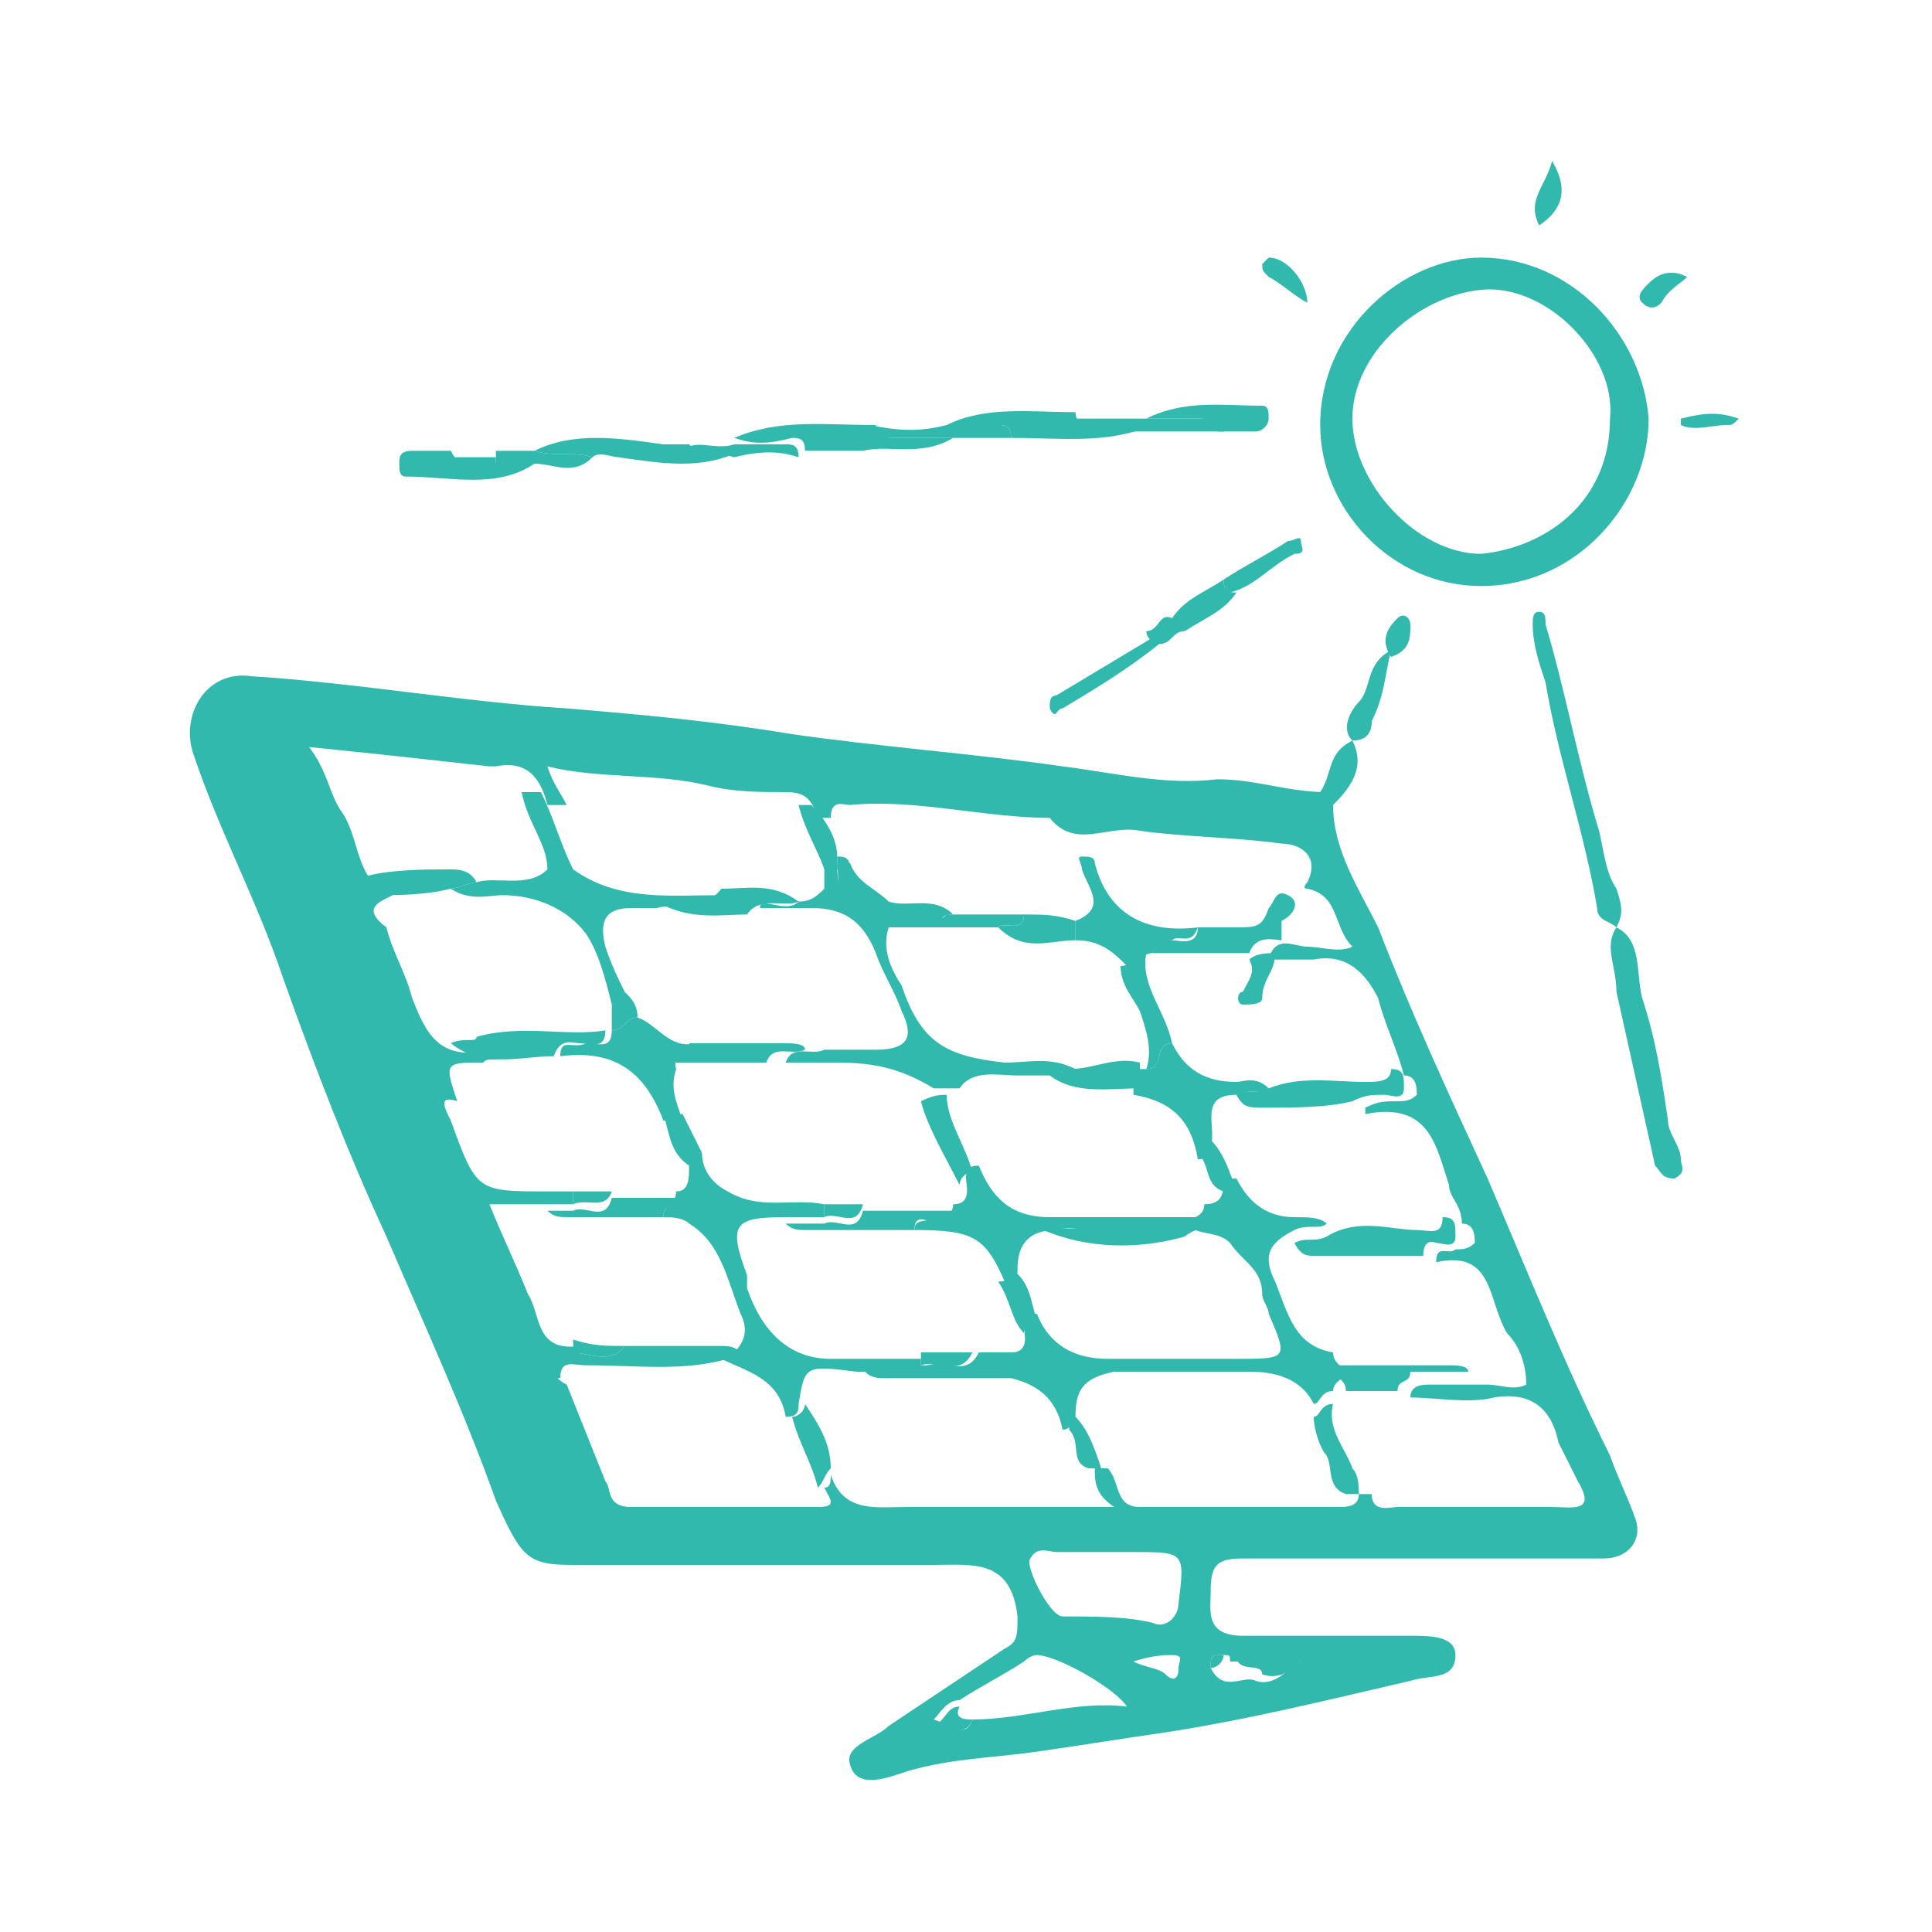 <?xml version="1.0" encoding="utf-8"?>
<!-- Generator: Adobe Illustrator 24.0.2, SVG Export Plug-In . SVG Version: 6.00 Build 0)  -->
<svg version="1.1" id="Слой_1" xmlns="http://www.w3.org/2000/svg" xmlns:xlink="http://www.w3.org/1999/xlink" x="0px" y="0px"
	 viewBox="0 0 30 30" style="enable-background:new 0 0 30 30;" xml:space="preserve">
<style type="text/css">
	.st0{fill:#32B9AE;}
</style>
<g>
	<path class="st0" d="M20.7,12.5c0,0.7,0.4,1.3,0.7,1.9c0.5,1.3,1.1,2.6,1.7,3.9c0.6,1.4,1.2,2.9,1.9,4.3c0.1,0.3,0.3,0.7,0.4,1
		s-0.1,0.6-0.5,0.6c-0.6,0-1.1,0-1.7,0c-1.3,0-2.6,0-3.9,0c-0.4,0-0.5,0.1-0.5,0.5c0,0.3-0.1,0.7,0.5,0.7c0.9,0,1.7,0,2.6,0
		c0.3,0,0.7,0,0.7,0.3c0,0.4-0.4,0.3-0.7,0.4c-1.3,0.3-2.5,0.6-3.8,0.8c-0.7,0.1-1.3,0.2-2,0.3c-0.7,0.1-1.3,0.1-2,0.3
		c-0.3,0.1-0.8,0.3-0.9-0.1c-0.1-0.3,0.4-0.4,0.6-0.6c0.6-0.4,1.2-0.8,1.8-1.2c0.2-0.1,0.2-0.2,0.2-0.5c-0.1-0.9-0.7-0.8-1.3-0.8
		c-1.9,0-3.8,0-5.6,0c-0.7,0-0.8-0.1-1.2-1c-0.5-1.4-1.1-2.7-1.7-4.1c-0.6-1.3-1.1-2.6-1.6-4C4,14,3.4,12.9,3,11.7
		c-0.2-0.6,0.2-1.3,0.9-1.2c1.6,0.1,3.3,0.4,4.9,0.5c1.2,0.1,2.3,0.2,3.5,0.4c1.4,0.2,2.8,0.3,4.2,0.5c0.8,0.1,1.6,0.3,2.4,0.2
		c0.6,0,1.1,0.2,1.7,0.2C20.7,12.3,20.7,12.4,20.7,12.5z M19,25.7c-0.2,0-0.2,0-0.2,0.2c0.2,0.4,0.5,0.1,0.7,0.2
		c0.3,0.1,0.5-0.2,0.7-0.3c-0.4,0-0.8,0-1.1,0C19.1,25.7,19.1,25.7,19,25.7z M8.9,18.7c-0.1,0-0.3,0-0.4,0c-0.3,0-0.6,0-0.9,0
		c0.2,0.5,0.4,0.9,0.6,1.4C8.4,20.4,8.3,21,9,20.9C9,21,9,21,9,21.1c-0.1,0-0.3-0.1-0.4,0.1c0,0.1,0,0.2,0.2,0.3
		C9,22,9.2,22.5,9.4,23c0.1,0.1,0,0.4,0.4,0.4c1,0,1.9,0,2.9,0c0.3,0,0.2-0.1,0.1-0.3c0.1,0,0.1-0.1,0.1-0.2
		c0.2,0.6,0.7,0.5,1.2,0.5c0.4,0,0.7,0,1.1,0c0.7,0,1.3,0,2.1,0C17,23.2,17,23,17,22.8c0.1,0,0.1,0,0.2,0c0.2,0.2,0.1,0.6,0.5,0.6
		c1,0,2.1,0,3.1,0c0.1,0,0.3,0,0.3-0.2c0.1,0,0.1,0,0.2,0c0,0.3,0.3,0.2,0.4,0.2c0.8,0,1.6,0,2.4,0c0.3,0,0.7,0.1,0.4-0.4
		c-0.1-0.2-0.2-0.4-0.3-0.6c-0.1-0.5-0.4-0.8-1-0.7c-0.4,0.1-0.9,0-1.3,0c0-0.2,0.2-0.2,0.3-0.2c0.3,0,0.6,0,0.9,0
		c0.2,0,0.4,0.1,0.6,0c0-0.3-0.1-0.6-0.3-0.8c-0.3-0.5-0.2-1.3-1.1-1.1c0-0.3,0.2-0.1,0.3-0.2c0.1,0,0.2,0,0.3-0.1
		c0-0.1,0-0.3-0.2-0.3c0-0.3-0.2-0.4-0.2-0.6c-0.2-0.6-0.3-1.3-1.3-1.1v-0.1c0.2-0.1,0.3-0.1,0.5-0.1c0.1,0,0.2,0,0.3-0.1
		c0-0.1,0-0.3-0.2-0.3c-0.1-0.4-0.3-0.8-0.4-1.2c-0.2-0.4-0.5-0.7-1-0.6c-0.1,0-0.2,0-0.3,0c-0.1,0-0.3,0-0.4,0l0,0
		c0.1-0.4,0.4-0.2,0.6-0.2s0.5,0.1,0.7,0c-0.3-0.3-0.2-0.8-0.7-0.9c-0.1,0,0-0.1,0-0.1c0.2-0.4-0.1-0.6-0.4-0.6
		c-0.7-0.1-1.5-0.1-2.2-0.2c-0.5-0.1-1,0.3-1.4-0.2c-1,0-2.1-0.3-3.1-0.2c-0.1,0-0.3-0.1-0.3,0.2c-0.1,0-0.1,0-0.2,0
		c-0.1-0.3-0.2-0.4-0.5-0.4c-0.4,0-0.8,0-1.2-0.1c-0.8-0.2-1.7-0.1-2.5-0.3c0.1,0.3,0.2,0.4,0.3,0.6c-0.1,0-0.2,0-0.3,0
		c-0.1-0.4-0.3-0.7-0.8-0.6H7.6c-0.9-0.1-1.8-0.2-2.8-0.3c0.3,0.4,0.3,0.7,0.5,1c0.3,0.4,0.2,1.1,0.8,1.3C5.9,14,5.6,14.1,6,14.4
		c0.1,0.4,0.3,0.7,0.4,1.1c0.2,0.5,0.4,1,1.2,0.8c0.1,0,0.2,0.1,0.2,0.1c-0.1,0.1-0.2,0-0.3,0.1c-0.6,0-0.6,0-0.4,0.6
		C6.8,17,6.9,17.2,7,17.4c0.4,1.1,0.4,1.1,1.5,1.1c0.1,0,0.3,0,0.4,0C8.9,18.6,8.9,18.6,8.9,18.7z M15.1,26.7c0.8,0,1.6-0.3,2.4-0.2
		c-0.2-0.3-1.1-0.8-1.4-0.8c-0.1,0-0.2,0.1-0.2,0.1c-0.3,0.2-0.7,0.4-1,0.6c-0.2,0-0.3,0.2-0.4,0.3C14.8,26.8,15,27,15.1,26.7z
		 M17.2,24.1c-0.3,0-0.5,0-0.8,0c-0.1,0-0.3-0.1-0.4,0.1c-0.1,0.1,0.3,0.9,0.5,0.9c0.5,0,1,0,1.4,0.1c0.2,0.1,0.4-0.1,0.4-0.3
		c0.1-0.8,0.1-0.8-0.7-0.8C17.6,24.1,17.4,24.1,17.2,24.1z M17.6,25.8c0.2,0.1,0.4,0.1,0.5,0.2s0.2,0.1,0.2-0.1
		c0-0.1,0.1-0.2-0.1-0.2C18.1,25.7,17.9,25.7,17.6,25.8z"/>
	<path class="st0" d="M25.6,6.5c0,1.3-1.1,2.6-2.6,2.6c-1.4,0-2.5-1.2-2.5-2.5C20.5,5.1,21.8,4,23,4C24.4,4,25.5,5.2,25.6,6.5z
		 M25,6.5c0.1-1-1-2.1-2-2s-2,1-2,2s1,2.1,2,2.1C24,8.5,25,7.8,25,6.5z"/>
	<path class="st0" d="M25.1,14.4c-0.1-0.1-0.3-0.1-0.3-0.3c-0.2-1.2-0.6-2.3-0.8-3.5c-0.1-0.3-0.2-0.6-0.2-0.9c0-0.1,0-0.2,0.1-0.2
		S24,9.6,24,9.7c0.3,1,0.5,2.1,0.8,3.1c0.1,0.3,0.1,0.7,0.3,1C25.2,14.1,25.2,14.2,25.1,14.4L25.1,14.4z"/>
	<path class="st0" d="M25.1,14.4c0.4,0.2,0.3,0.7,0.4,1.1c0.2,0.6,0.3,1.2,0.4,1.9c0,0.2,0.2,0.4,0.2,0.6c0,0.1,0.1,0.2-0.1,0.3
		c-0.2,0-0.2-0.1-0.3-0.2c-0.2-0.9-0.4-1.8-0.6-2.7C25.1,15,24.9,14.7,25.1,14.4L25.1,14.4z"/>
	<path class="st0" d="M11.4,6.8c0.7-0.3,1.4-0.2,2.2-0.2c0,0.2,0.2,0.2,0.3,0.2c0.3,0,0.6,0,0.9,0c-0.5,0.3-1,0.1-1.4,0.2
		c-0.3,0-0.6,0-0.9,0c0-0.2-0.1-0.2-0.2-0.2C11.9,6.9,11.7,6.9,11.4,6.8z"/>
	<path class="st0" d="M8.3,7c0.6-0.3,1.3-0.2,2-0.1c0.1,0,0.2,0,0.4,0c0.2,0.2,0.5,0,0.8,0.1c-0.6,0.3-1.2,0.2-1.9,0.1
		c-0.1,0-0.3-0.1-0.4,0C8.9,7,8.6,7.1,8.3,7z"/>
	<path class="st0" d="M14.7,6.6c0.6-0.3,1.3-0.2,2-0.2c0,0.2,0.2,0.2,0.3,0.2c0.3,0,0.6,0,0.9,0c-0.7,0.3-1.4,0.2-2.2,0.2
		c0-0.2-0.1-0.2-0.2-0.2C15.2,6.7,15,6.7,14.7,6.6z"/>
	<path class="st0" d="M18,10c-0.5,0.4-1,0.7-1.5,1c-0.1,0-0.1,0.2-0.2,0c0-0.1,0-0.2,0.1-0.2c0.5-0.3,1-0.6,1.5-0.9
		C17.8,9.9,17.9,9.9,18,10z"/>
	<path class="st0" d="M8.3,7.2C7.7,7.6,7,7.4,6.3,7.4c-0.1,0-0.1-0.1-0.1-0.2S6.2,7,6.4,7S6.8,7,7,7c0.2,0.4,0.5,0.1,0.8,0.2
		C7.9,7.2,8.1,7.2,8.3,7.2z"/>
	<path class="st0" d="M19,9c0.3-0.2,0.7-0.4,1-0.6c0.1,0,0.2-0.1,0.2,0s0.1,0.2-0.1,0.2c-0.4,0.2-0.6,0.5-1,0.6
		C19.1,9.2,19,9.2,19,9z"/>
	<path class="st0" d="M17.8,6.5c0.6-0.3,1.2-0.2,1.8-0.2c0.1,0,0.1,0.1,0.1,0.2s-0.1,0.2-0.2,0.2c-0.2,0-0.4,0-0.6,0
		c0-0.2-0.2-0.2-0.3-0.2C18.4,6.5,18.1,6.5,17.8,6.5z"/>
	<path class="st0" d="M21,11.5c-0.2-0.2,0-0.5,0.1-0.6c0.2-0.2,0.1-0.6,0.5-0.8l0,0c-0.1,0.4-0.1,0.7-0.3,1.1
		C21.3,11.4,21.2,11.5,21,11.5L21,11.5z"/>
	<path class="st0" d="M17.8,6.5c0.3,0,0.6,0,0.9,0c0.1,0,0.3,0,0.3,0.2c-0.4,0-0.8,0-1.1,0c-0.3,0-0.6,0-0.9,0c-0.1,0-0.3,0-0.3-0.2
		C17.1,6.5,17.4,6.5,17.8,6.5z"/>
	<path class="st0" d="M14.7,6.6c0.3,0,0.5,0,0.8,0c0.1,0,0.2,0,0.2,0.2c-0.3,0-0.6,0-1,0c-0.3,0-0.6,0-0.9,0c-0.1,0-0.3,0-0.3-0.2
		C14,6.7,14.3,6.7,14.7,6.6z"/>
	<path class="st0" d="M19,9c0,0.2,0.1,0.2,0.2,0.2c-0.2,0.3-0.5,0.4-0.8,0.6c0-0.1-0.1-0.2-0.2-0.2C18.4,9.3,18.7,9.2,19,9z"/>
	<path class="st0" d="M20.7,12.5c0-0.1-0.1-0.2-0.2-0.2c0.2-0.3,0.1-0.6,0.5-0.8l0,0C21.2,11.9,21,12.2,20.7,12.5z"/>
	<path class="st0" d="M20.3,4.7c-0.2-0.1-0.4-0.3-0.6-0.4c-0.1-0.1-0.1-0.1-0.1-0.2L19.7,4C20,4,20.3,4.4,20.3,4.7z"/>
	<path class="st0" d="M23.9,3.5c-0.2-0.4,0.1-0.6,0.2-1C24.4,3,24.2,3.3,23.9,3.5z"/>
	<path class="st0" d="M11.4,7.1c-0.3-0.1-0.5,0-0.8-0.1c0.2-0.2,0.5,0,0.8-0.1c0.3,0,0.5,0,0.8,0c0.1,0,0.2,0,0.2,0.2
		C12.1,7,11.8,7,11.4,7.1z"/>
	<path class="st0" d="M26.2,4.3c-0.1,0.1-0.3,0.2-0.4,0.4c-0.1,0.1-0.2,0.1-0.3,0c-0.1-0.1,0-0.2,0.1-0.3C25.8,4.2,26,4.2,26.2,4.3z
		"/>
	<path class="st0" d="M21.6,10.2C21.6,10.2,21.6,10.1,21.6,10.2c-0.2-0.3,0-0.5,0.1-0.6s0.2,0,0.2,0.1C21.9,9.9,21.9,10.1,21.6,10.2
		L21.6,10.2z"/>
	<path class="st0" d="M8.3,7.2c-0.2,0-0.4,0-0.6,0c0-0.1,0-0.1,0-0.2c0.2,0,0.4,0,0.6,0c0.3,0.1,0.6,0,0.9,0.1
		C8.9,7.4,8.6,7.2,8.3,7.2z"/>
	<path class="st0" d="M27,6.5c-0.1,0.1-0.1,0.1-0.2,0.1c-0.2,0-0.5,0.1-0.7,0V6.5C26.5,6.4,26.7,6.4,27,6.5z"/>
	<path class="st0" d="M7.7,7.1c0,0.1,0,0.1,0,0.2C7.5,7.2,7.2,7.4,7,7.1C7.2,7.1,7.5,7.1,7.7,7.1z"/>
	<path class="st0" d="M18.2,9.6c0.1,0,0.2,0,0.2,0.2c-0.2,0-0.2,0.2-0.4,0.2c-0.1,0-0.2-0.1-0.2-0.2C18,9.8,18,9.5,18.2,9.6z"/>
	<path class="st0" d="M9.7,20.9c0.5,0,1,0,1.5,0c0.1,0,0.2,0,0.3,0.1c-0.1,0-0.1,0.1-0.2,0.1c-0.7,0.2-1.4,0.1-2.2,0.1
		c-0.2,0-0.4-0.1-0.4,0.2c-0.2,0-0.2-0.1-0.2-0.3C8.6,21,8.8,21,8.9,21C9.1,21,9.5,21.2,9.7,20.9z"/>
	<path class="st0" d="M22.1,19.5c-0.6,0-1.1,0-1.7,0c-0.1,0-0.2,0-0.3-0.2c0.2-0.1,0.3,0,0.5-0.1c0.5-0.3,1-0.1,1.4-0.1
		c0.2,0,0.4,0.1,0.4-0.2c0.2,0,0.2,0.1,0.2,0.3c0,0.2-0.2,0.1-0.3,0.1C22.3,19.3,22.1,19.2,22.1,19.5z"/>
	<path class="st0" d="M19.7,16.9c0.5-0.2,1-0.1,1.5-0.1c0.2,0,0.4,0,0.4-0.2c0.2,0,0.2,0.1,0.2,0.3c0,0.2-0.2,0.1-0.3,0.1
		c-0.2,0-0.3,0-0.5,0.1c-0.4,0.1-0.9,0.1-1.4,0.1c-0.2,0-0.3,0-0.4-0.2C19.3,16.9,19.5,17,19.7,16.9z"/>
	<path class="st0" d="M19.4,14.8c-0.5,0-1,0-1.5,0c0-0.3,0.2-0.2,0.3-0.2c0.1,0,0.4,0.1,0.4-0.2c0.2,0,0.4,0,0.6,0
		c0.3,0,0.4,0,0.5-0.3c0.1-0.1,0.1-0.3,0.3-0.2c0.2,0.1,0.1,0.3-0.1,0.4c0,0.1,0,0.2,0,0.3C19.8,14.6,19.5,14.5,19.4,14.8z"/>
	<path class="st0" d="M7.4,16.1c0.7-0.2,1.4,0,2-0.1c0,0.3-0.2,0.2-0.4,0.2c-0.1,0-0.3-0.1-0.4,0.2c-0.5,0-1.1,0.2-1.6-0.2
		C7.2,16.1,7.4,16.2,7.4,16.1z"/>
	<path class="st0" d="M5.7,13.6c0.4-0.1,0.9-0.1,1.3-0.1c0.1,0,0.3,0,0.4,0.2c-0.1,0-0.3,0.1-0.4,0.1c-0.4,0.1-0.8,0.1-1.2,0.1
		c-0.2,0-0.2,0.1-0.2,0.2C5.2,13.8,5.5,13.7,5.7,13.6z"/>
	<path class="st0" d="M21.7,21.6c-0.3,0-0.5,0-0.8,0c0-0.2-0.2-0.2-0.2-0.4c0.6,0,1.2,0,1.8,0c0.1,0,0.3,0,0.3,0.1
		c-0.3,0-0.6,0-0.9,0C21.9,21.5,21.7,21.4,21.7,21.6z"/>
	<path class="st0" d="M10.3,18.9c-0.5,0-1,0-1.5,0c-0.1,0-0.2,0-0.3-0.1c0.1,0,0.3,0,0.4,0c0.2-0.1,0.5,0.2,0.6-0.2c0.3,0,0.7,0,1,0
		C10.5,18.7,10.3,18.7,10.3,18.9z"/>
	<path class="st0" d="M20.7,21.8c-0.1,0.4,0.2,0.7,0.3,1c0.1,0.1,0.1,0.3,0.1,0.4c-0.1,0-0.1,0-0.2,0c-0.3-0.1-0.2-0.4-0.3-0.6
		c-0.1-0.1-0.2-0.4-0.2-0.6C20.5,22,20.5,21.8,20.7,21.8z"/>
	<path class="st0" d="M8.5,13.5c0-0.4-0.3-0.7-0.4-1.2c0.1,0,0.2,0,0.3,0c0.2,0.4,0.3,0.8,0.5,1.2C8.8,13.5,8.6,13.5,8.5,13.5z"/>
	<path class="st0" d="M12.7,23.1c-0.1-0.4-0.3-0.7-0.4-1.1c0.1,0,0.2-0.1,0.2-0.2c0.2,0.3,0.4,0.6,0.4,1
		C12.8,22.9,12.8,23,12.7,23.1z"/>
	<path class="st0" d="M19.2,25.7c0.4,0,0.8,0,1.1,0c-0.2,0.2-0.4,0.4-0.7,0.3C19.6,25.8,19.2,26,19.2,25.7z"/>
	<path class="st0" d="M19.8,14.8c0,0.3-0.2,0.4-0.2,0.7c0,0.1-0.2,0.1-0.3,0.1c-0.1,0-0.1-0.2,0-0.2c0.1-0.2,0.2-0.3,0.1-0.5
		C19.5,14.8,19.7,14.8,19.8,14.8z"/>
	<path class="st0" d="M12.8,13.5c-0.1-0.3-0.3-0.6-0.4-1c0.1,0,0.1,0,0.2,0c0.2,0.2,0.4,0.5,0.4,0.8c0,0.1,0,0.1,0,0.2l0,0
		C12.9,13.5,12.9,13.5,12.8,13.5z"/>
	<path class="st0" d="M16.7,22c0.2,0.2,0.3,0.5,0.4,0.8c-0.1,0-0.1,0-0.2,0c-0.3-0.1-0.1-0.4-0.3-0.6C16.6,22.2,16.6,22.1,16.7,22z"
		/>
	<path class="st0" d="M9.7,20.9C9.5,21.2,9.1,21,8.9,21c0-0.1,0-0.1,0-0.2C9.2,20.9,9.4,20.9,9.7,20.9z"/>
	<path class="st0" d="M14.9,26.5c-0.1,0.2,0.1,0.2,0.2,0.2c-0.1,0.3-0.4,0.1-0.6,0.1C14.7,26.7,14.7,26.5,14.9,26.5z"/>
	<path class="st0" d="M9.5,18.5c-0.1,0.3-0.4,0.1-0.6,0.2c0-0.1,0-0.1,0-0.2C9.1,18.5,9.3,18.5,9.5,18.5z"/>
	<path class="st0" d="M19,25.7c0,0.1-0.1,0.2-0.2,0.2C18.8,25.7,18.8,25.7,19,25.7z"/>
	<path class="st0" d="M12.4,14c0.2,0,0.3-0.1,0.4-0.2c0.3,0,0.2-0.2,0.2-0.4l0,0c0.1,0,0.1,0,0.2,0c0.1,0.3,0.4,0.4,0.6,0.6
		c0,0.1,0,0.3,0,0.4c-0.1,0.3,0,0.6,0.2,0.9c0.3,0.9,0.7,1.1,1.6,1.2c0.4,0,0.7-0.1,1.1,0.1c-0.1,0.1-0.2,0-0.3,0.1
		c-0.2,0-0.4,0-0.6,0c-0.3,0-0.7-0.1-0.9,0.2c-0.1,0-0.3,0-0.4,0c-0.5-0.3-0.9-0.4-1.5-0.4c-0.3,0-0.5,0-0.8,0
		c0.1-0.3,0.4-0.1,0.6-0.2c0.3,0,0.5,0,0.8,0c0.5,0,0.6-0.2,0.4-0.6c-0.1-0.3-0.3-0.6-0.4-0.9c-0.2-0.5-0.5-0.7-1-0.7
		c-0.3,0-0.5,0-0.8,0C11.8,13.9,12.2,14.2,12.4,14z"/>
	<path class="st0" d="M18.6,14.4c-0.1,0.3-0.3,0.1-0.4,0.2c-0.1,0-0.3,0-0.3,0.2l0,0c-0.2,0-0.2,0.2-0.4,0.2
		c-0.2-0.2-0.4-0.4-0.8-0.4c0-0.1,0-0.2,0-0.3c0.5-0.2,0.2-0.5,0.1-0.8c0-0.1-0.1-0.2,0-0.2s0.2,0,0.2,0.1
		C17.2,14.2,17.8,14.5,18.6,14.4z"/>
	<path class="st0" d="M16.7,14.3c0,0.1,0,0.2,0,0.3c-0.4,0-0.8,0.2-1.2-0.2c0.1-0.1,0.4,0.1,0.4-0.2C16.2,14.2,16.4,14.2,16.7,14.3z
		"/>
	<path class="st0" d="M13.8,14.4c0-0.1,0-0.3,0-0.4c0.3,0.1,0.7-0.1,1,0.2c-0.1,0-0.2,0-0.2,0.2C14.3,14.4,14,14.4,13.8,14.4z"/>
	<path class="st0" d="M14.5,14.4c0-0.1,0.1-0.1,0.2-0.2c0.4,0,0.8,0,1.2,0c0,0.3-0.3,0.1-0.4,0.2C15.2,14.4,14.9,14.4,14.5,14.4z"/>
	<path class="st0" d="M13.2,13.5c-0.1,0-0.1,0-0.2,0c0-0.1,0-0.1,0-0.2C13.1,13.3,13.2,13.3,13.2,13.5z"/>
	<path class="st0" d="M16.7,22c0,0.1-0.1,0.2-0.2,0.2c-0.1-0.5-0.4-0.7-0.8-0.8c0-0.1,0-0.2,0-0.4c0.3,0,0.2-0.3,0.2-0.4
		s0-0.2,0.2-0.2c0.2,0.5,0.6,0.7,1.1,0.7c0.7,0,1.3,0,2,0c0.8,0,0.8,0,0.5-0.7c0-0.1-0.1-0.2-0.1-0.3c0-0.4-0.3-0.5-0.5-0.8
		c-0.2-0.2-0.5-0.1-0.7-0.3c0.1-0.1,0.3-0.1,0.3-0.3c0.3,0,0.3-0.2,0.3-0.4c0.1,0,0.1,0,0.2,0c0.2,0.4,0.5,0.6,0.9,0.6
		c0.2,0,0.4,0,0.5,0.1c-0.1,0.1-0.3,0-0.5,0.1c-0.4,0.2-0.5,0.4-0.3,0.8c0.2,0.5,0.3,1,0.9,1.1c0,0.2,0.2,0.2,0.2,0.4
		c-0.1,0-0.2,0.1-0.2,0.2c-0.2,0-0.2,0.2-0.3,0.2c-0.2-0.4-0.6-0.5-1-0.5c-0.7,0-1.4,0-2.1,0C16.8,21.4,16.7,21.6,16.7,22z"/>
	<path class="st0" d="M12.4,21.8c0,0.1,0,0.2-0.2,0.2c-0.1-0.6-0.6-0.7-1-0.9c0.1,0,0.1-0.1,0.2-0.1c0.2-0.2,0.2-0.4,0.1-0.6
		c-0.2-0.5-0.3-1.1-0.8-1.4c-0.1-0.1-0.3-0.1-0.4-0.1c0-0.2,0.2-0.2,0.2-0.4c0.2,0,0.2-0.2,0.2-0.4c0-0.1,0.1-0.2,0.2-0.2
		c0,0.3,0.2,0.5,0.4,0.6c0.5,0.3,1,0.1,1.5,0.2c0,0.1,0,0.1,0,0.2c-0.2,0-0.4,0-0.6,0c-0.8,0-0.9,0.1-0.6,0.9c0,0.1,0,0.1,0,0.2
		c0.2,0.6,0.6,1.1,1.3,1.1c0.5,0,0.9,0,1.4,0c0,0.1,0,0.1,0,0.2c-0.3,0-0.6,0-1,0C12.5,21.2,12.5,21.2,12.4,21.8z"/>
	<path class="st0" d="M13.4,21.2c0.3,0,0.6,0,1,0c0.3-0.1,0.6,0.2,0.8-0.2c0.2,0,0.4,0,0.6,0c0,0.1,0,0.2,0,0.4c-0.7,0-1.4,0-2.1,0
		C13.5,21.4,13.4,21.3,13.4,21.2z"/>
	<path class="st0" d="M8.5,13.5c0.1,0,0.3,0,0.4,0c0.7,0.5,1.5,0.4,2.3,0.4c-0.3,0.4-0.7,0.1-1,0.2c-0.1,0-0.3,0-0.4,0
		c-0.4,0-0.5,0.2-0.4,0.6c0.1,0.3,0.2,0.5,0.3,0.7c0,0.1,0,0.2-0.2,0.2c-0.1-0.4-0.2-0.8-0.4-1.1c-0.3-0.4-0.8-0.6-1.3-0.6
		c-0.2,0-0.5,0.1-0.8-0.1c0.1,0,0.3-0.1,0.4-0.1C7.7,13.6,8.2,13.8,8.5,13.5z"/>
	<path class="st0" d="M10.2,14c0.3-0.1,0.7,0.2,1-0.2c0.4,0,0.8-0.1,1.2,0.2c-0.2,0.1-0.6-0.1-0.8,0.2C11.2,14.2,10.7,14.3,10.2,14z
		"/>
	<path class="st0" d="M13,13.5c0,0.1,0.1,0.4-0.2,0.4c0-0.1,0-0.3,0-0.4C12.9,13.5,12.9,13.5,13,13.5z"/>
	<path class="st0" d="M8.7,16.4c0-0.3,0.2-0.1,0.4-0.2c0.2,0,0.4,0.1,0.4-0.2l0,0c0.2,0,0.2-0.2,0.4-0.2c0.3,0.1,0.5,0.5,0.9,0.4
		c0.1,0.2-0.4,0.1-0.3,0.4c-0.1,0.3,0,0.5,0.1,0.8c-0.1,0-0.2,0-0.3,0C10,16.6,9.5,16.3,8.7,16.4z"/>
	<path class="st0" d="M10.3,17.3c0.1,0,0.2,0,0.3,0c0.1,0.2,0.2,0.4,0.3,0.6c-0.1,0-0.1,0.1-0.2,0.2C10.4,17.9,10.4,17.6,10.3,17.3z
		"/>
	<path class="st0" d="M9.9,15.8c-0.2,0-0.2,0.2-0.4,0.2c0-0.1,0-0.3,0-0.4c0.1,0,0.2-0.1,0.2-0.2C9.8,15.5,9.9,15.6,9.9,15.8z"/>
	<path class="st0" d="M19.7,16.9c-0.1,0.1-0.3,0-0.5,0.1c-0.6,0-0.3,0.5-0.4,0.8c0,0.1,0,0.2-0.2,0.2c-0.1-0.6-0.4-0.9-1-1
		c0-0.1,0-0.2,0-0.4c0.1,0,0.1,0,0.2,0c0.3,0,0.1-0.4,0.4-0.4c0.2,0.4,0.5,0.6,1,0.6C19.3,16.8,19.5,16.7,19.7,16.9z"/>
	<path class="st0" d="M18.6,17.9c0.1,0,0.1-0.1,0.2-0.2c0.2,0.2,0.3,0.5,0.4,0.8c-0.1,0-0.1,0-0.2,0C18.7,18.4,18.8,18.1,18.6,17.9z
		"/>
	<path class="st0" d="M18.2,16.2c-0.3,0-0.1,0.4-0.4,0.4c0.1-0.3,0-0.6-0.1-0.9c-0.1-0.2-0.3-0.4-0.3-0.7c0.2,0,0.2-0.2,0.4-0.2
		C17.7,15.3,18.1,15.7,18.2,16.2z"/>
	<path class="st0" d="M10.7,16.2c0.5,0,1,0,1.5,0c0.1,0,0.3,0,0.3,0.1c-0.2,0.1-0.5-0.1-0.6,0.2c-0.5,0-1,0-1.6,0
		C10.4,16.3,10.8,16.4,10.7,16.2z"/>
	<path class="st0" d="M14.7,17c0,0.4,0.3,0.8,0.4,1.2c-0.1,0-0.2,0.1-0.2,0.2c-0.2-0.4-0.5-0.9-0.6-1.3C14.5,17,14.6,17,14.7,17z"/>
	<path class="st0" d="M17.7,16.9c-0.5,0-1,0.1-1.4-0.2c0.1-0.1,0.2,0,0.3-0.1c0.4,0,0.7-0.2,1.1-0.1C17.7,16.7,17.7,16.8,17.7,16.9z
		"/>
	<path class="st0" d="M18.4,19.2c-0.7,0.2-1.5,0.2-2.2-0.1c0.2-0.1,0.6,0.1,0.8-0.2c0.6,0,1.1,0,1.7,0
		C18.7,19.1,18.5,19.1,18.4,19.2z"/>
	<path class="st0" d="M15.7,19.7c0.3,0.2,0.3,0.5,0.4,0.8c-0.1,0-0.2,0.1-0.2,0.2c-0.2-0.2-0.2-0.5-0.4-0.8
		C15.7,19.9,15.7,19.8,15.7,19.7z"/>
	<path class="st0" d="M14.2,19.1c-0.6,0-1.1,0-1.7,0c-0.1,0-0.2,0-0.3-0.1c0.2,0,0.4,0,0.6,0c0.2-0.1,0.5,0.2,0.6-0.2
		c0.5,0,0.9,0,1.4,0c0,0.2-0.2,0.2-0.3,0.2C14.3,18.9,14.2,18.9,14.2,19.1z"/>
	<path class="st0" d="M14.3,21c0.3,0,0.5,0,0.8,0c-0.2,0.4-0.5,0.1-0.8,0.2C14.3,21.2,14.3,21.1,14.3,21z"/>
	<path class="st0" d="M13.4,18.7c-0.1,0.4-0.4,0.1-0.6,0.2c0-0.1,0-0.1,0-0.2C13,18.7,13.2,18.7,13.4,18.7z"/>
	<path class="st0" d="M14.2,19.1c0-0.2,0.2-0.1,0.3-0.2c0.1,0,0.3,0,0.3-0.2c0.3,0,0.2-0.3,0.2-0.4s0-0.2,0.2-0.2
		c0.2,0.5,0.5,0.8,1.1,0.8c0.3,0,0.6,0,0.9,0c-0.2,0.3-0.5,0.1-0.8,0.2c-0.4,0-0.6,0.2-0.6,0.6c0,0.1,0,0.2-0.2,0.2
		C15.3,19.2,15.1,19.1,14.2,19.1z"/>
</g>
</svg>
